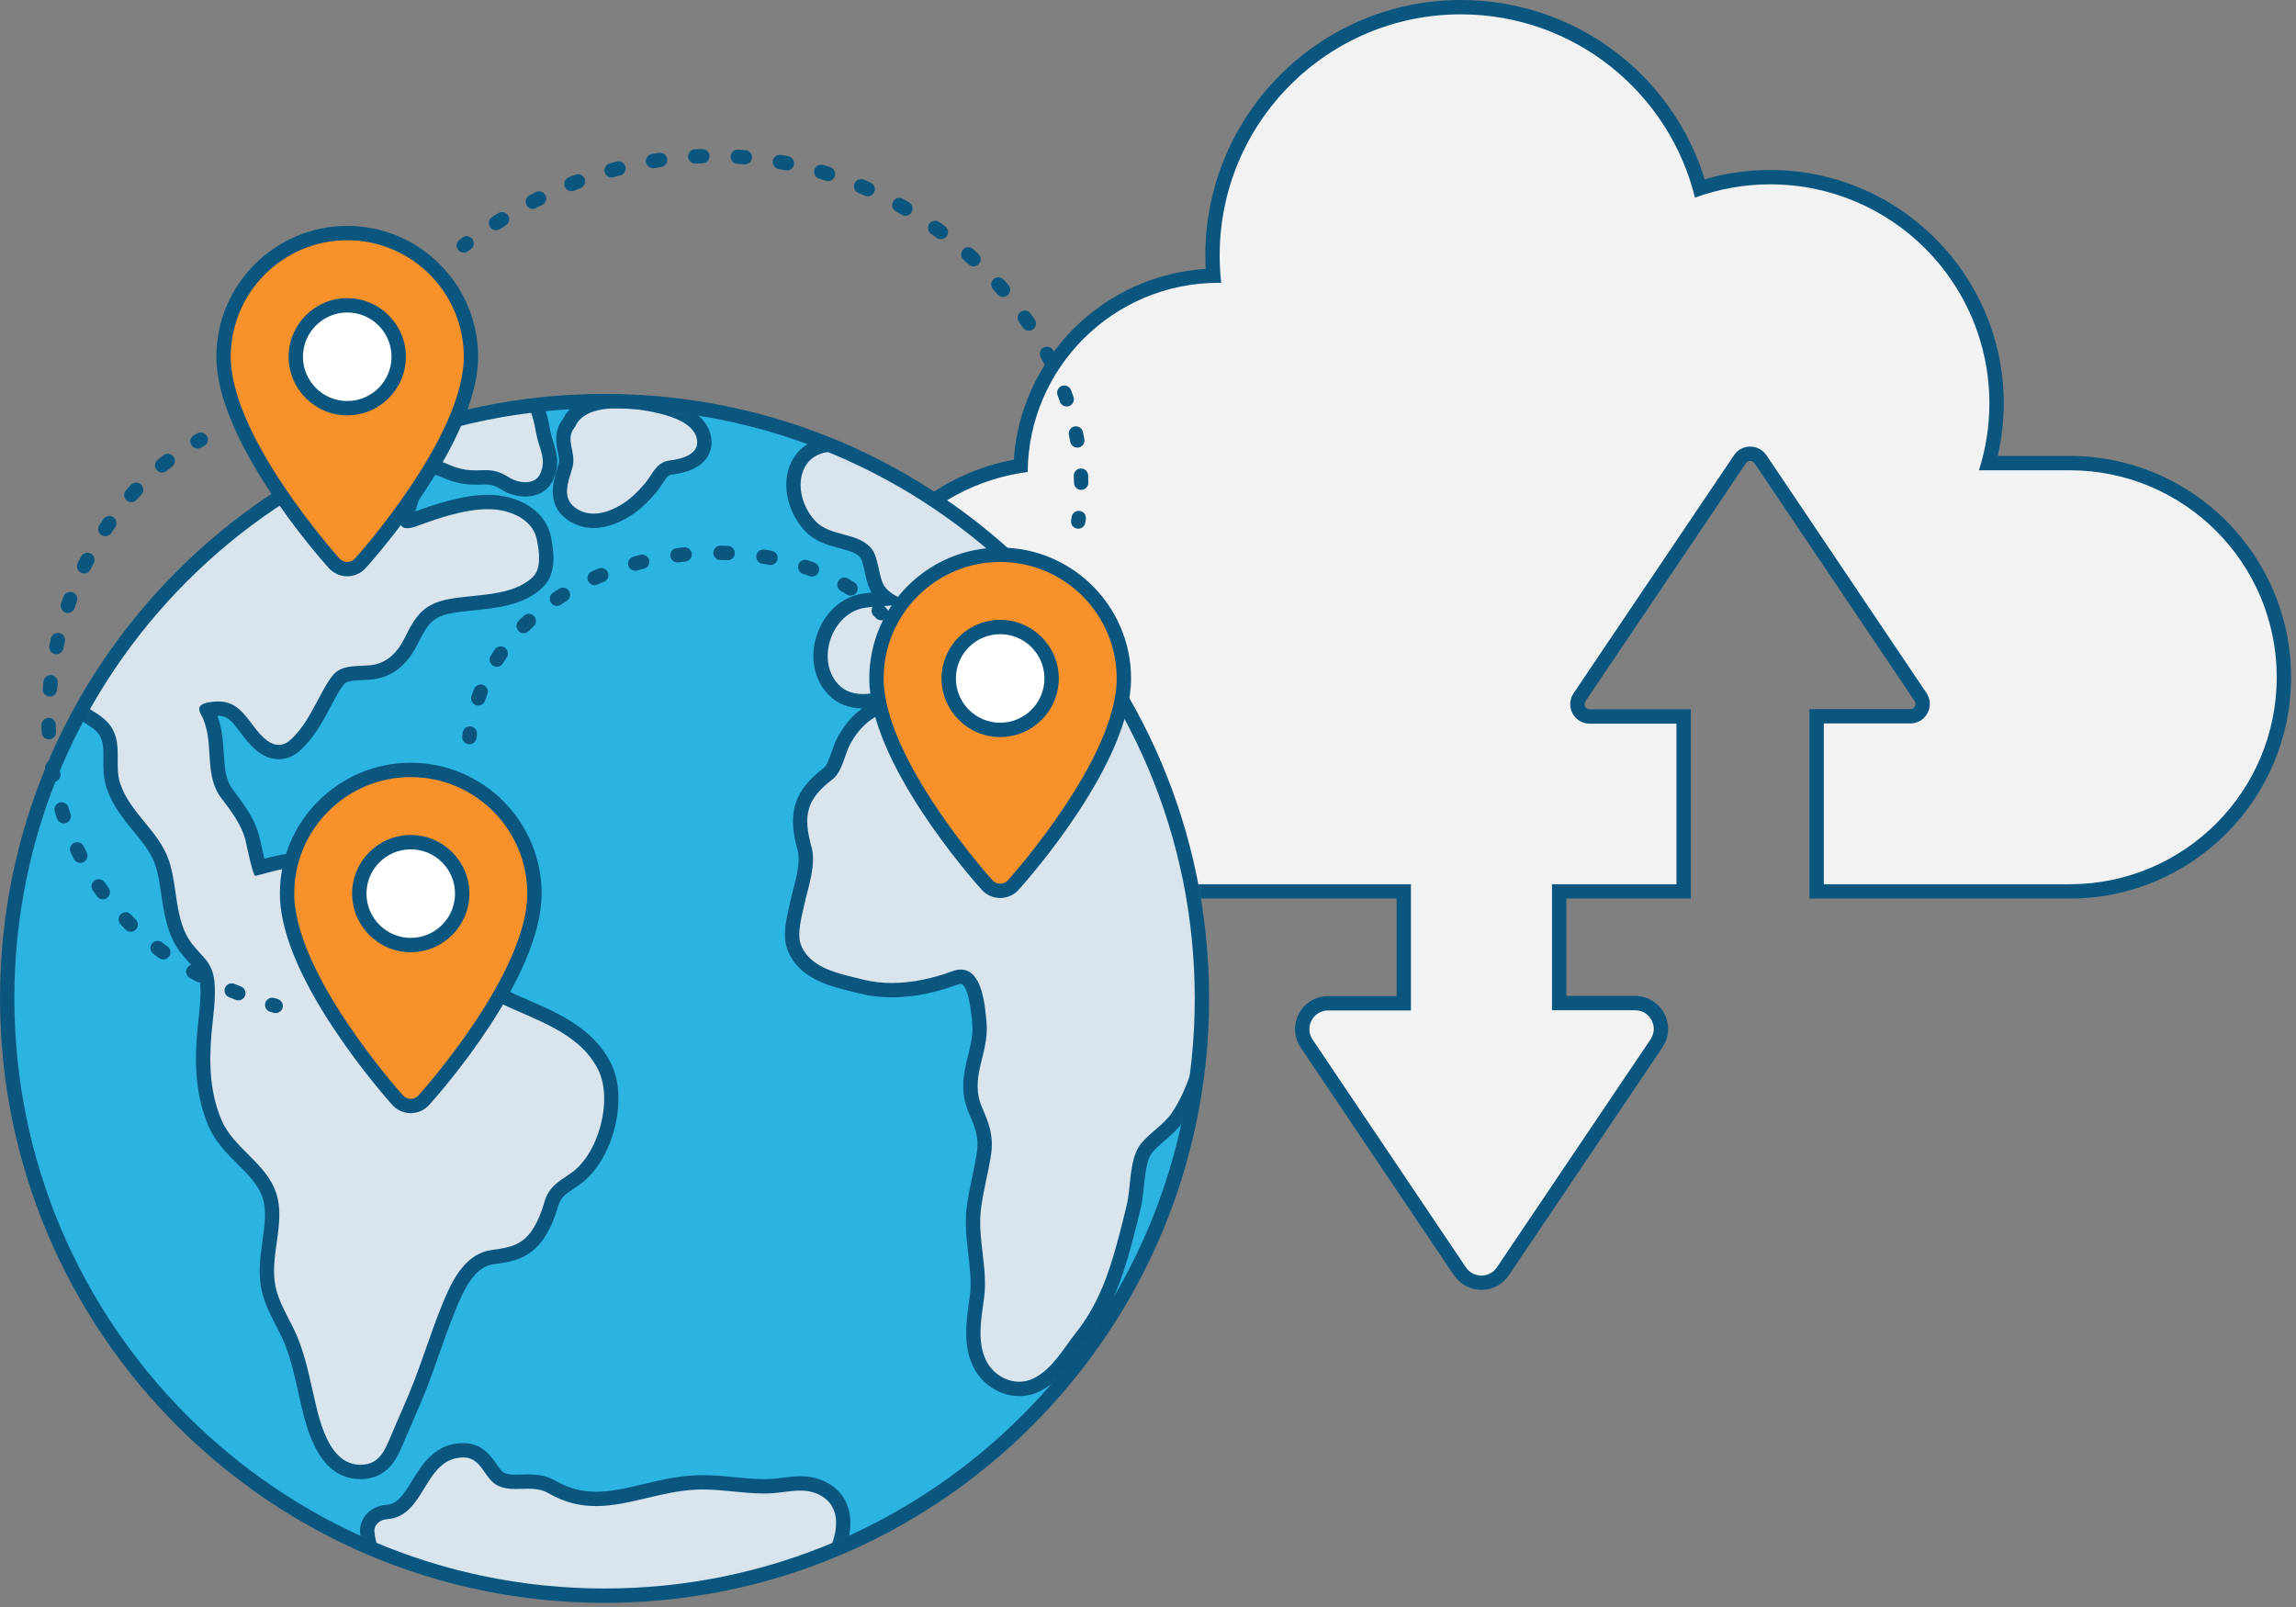 <?xml version="1.0" encoding="UTF-8" standalone="no"?>
<svg width="320px" height="224px" viewBox="0 0 320 224" version="1.1" xmlns="http://www.w3.org/2000/svg" xmlns:xlink="http://www.w3.org/1999/xlink">
    <rect x="0" y="0" width="320" height="224" fill="#808080" stroke="none"/>
    <!-- Generator: Sketch 50.2 (55047) - http://www.bohemiancoding.com/sketch -->
    <title>Group</title>
    <desc>Created with Sketch.</desc>
    <defs>
        <path d="M0,83.744 C0,129.725 37.276,167.002 83.258,167.002 C129.239,167.002 166.516,129.725 166.516,83.744 C166.516,37.762 129.239,0.486 83.258,0.486 C37.276,0.486 0,37.762 0,83.744" id="path-1"></path>
        <path d="M0,83.744 C0,129.725 37.276,167.002 83.258,167.002 C129.239,167.002 166.516,129.725 166.516,83.744 C166.516,37.762 129.239,0.486 83.258,0.486 C37.276,0.486 0,37.762 0,83.744" id="path-3"></path>
        <path d="M0,83.744 C0,129.725 37.276,167.002 83.258,167.002 C129.239,167.002 166.516,129.725 166.516,83.744 C166.516,37.762 129.239,0.486 83.258,0.486 C37.276,0.486 0,37.762 0,83.744" id="path-5"></path>
        <path d="M0,83.744 C0,129.725 37.276,167.002 83.258,167.002 C129.239,167.002 166.516,129.725 166.516,83.744 C166.516,37.762 129.239,0.486 83.258,0.486 C37.276,0.486 0,37.762 0,83.744" id="path-7"></path>
        <path d="M0,83.744 C0,129.725 37.276,167.002 83.258,167.002 C129.239,167.002 166.516,129.725 166.516,83.744 C166.516,37.762 129.239,0.486 83.258,0.486 C37.276,0.486 0,37.762 0,83.744" id="path-9"></path>
        <path d="M0,83.744 C0,129.725 37.276,167.002 83.258,167.002 C129.239,167.002 166.516,129.725 166.516,83.744 C166.516,37.762 129.239,0.486 83.258,0.486 C37.276,0.486 0,37.762 0,83.744" id="path-11"></path>
        <path d="M0,83.744 C0,129.725 37.276,167.002 83.258,167.002 C129.239,167.002 166.516,129.725 166.516,83.744 C166.516,37.762 129.239,0.486 83.258,0.486 C37.276,0.486 0,37.762 0,83.744" id="path-13"></path>
        <path d="M0,83.744 C0,129.725 37.276,167.002 83.258,167.002 C129.239,167.002 166.516,129.725 166.516,83.744 C166.516,37.762 129.239,0.486 83.258,0.486 C37.276,0.486 0,37.762 0,83.744" id="path-15"></path>
        <path d="M0,83.744 C0,129.725 37.276,167.002 83.258,167.002 C129.239,167.002 166.516,129.725 166.516,83.744 C166.516,37.762 129.239,0.486 83.258,0.486 C37.276,0.486 0,37.762 0,83.744 Z" id="path-17"></path>
        <path d="M0,83.744 C0,129.725 37.276,167.002 83.258,167.002 C129.239,167.002 166.516,129.725 166.516,83.744 C166.516,37.762 129.239,0.486 83.258,0.486 C37.276,0.486 0,37.762 0,83.744" id="path-19"></path>
    </defs>
    <g id="Page-1" stroke="none" stroke-width="1" fill="none" fill-rule="evenodd">
        <g id="storage-backup" transform="translate(-285, -1446)">
            <g id="Group" transform="translate(286, 1445)">
                <g id="Group-5" transform="translate(115, 0.422)">
                    <path d="M90.475,179.379 C89.278,179.379 88.158,178.788 87.48,177.799 L66.109,146.041 C65.365,144.934 65.292,143.514 65.92,142.336 C66.548,141.157 67.765,140.425 69.095,140.425 L79.644,140.425 L79.644,124.831 L30.962,124.831 C14.503,124.831 1.113,111.44 1.113,94.98 C1.113,80.308 11.859,67.784 26.249,65.5 C26.824,51.052 38.632,39.39 53.104,39.009 C53.027,38.062 52.989,37.117 52.989,36.189 C52.989,17.105 68.515,1.578 87.599,1.578 C103.204,1.578 116.754,11.906 120.926,26.828 C124.08,25.797 127.374,25.275 130.734,25.275 C148.12,25.275 162.264,39.418 162.264,56.803 C162.264,59.629 161.89,62.424 161.151,65.131 L172.466,65.131 C188.924,65.131 202.314,78.521 202.314,94.98 C202.314,111.44 188.924,124.831 172.466,124.831 L137.191,124.831 L137.191,100.418 L150.25,100.418 C150.892,100.418 151.457,100.077 151.761,99.506 C152.066,98.936 152.033,98.275 151.672,97.739 L129.36,64.582 C129.034,64.106 128.508,63.827 127.924,63.827 C127.336,63.827 126.815,64.109 126.494,64.602 L104.143,97.77 C103.78,98.31 103.745,98.974 104.048,99.545 C104.35,100.11 104.917,100.448 105.566,100.448 L118.656,100.448 L118.656,124.831 L101.307,124.831 L101.307,140.397 L111.884,140.397 C113.241,140.397 114.43,141.108 115.065,142.299 C115.692,143.478 115.618,144.9 114.871,146.012 L93.475,177.764 C92.816,178.772 91.692,179.379 90.475,179.379" id="Fill-1" fill="#F2F2F2"></path>
                    <path d="M87.599,0.578 C67.963,0.578 51.989,16.553 51.989,36.188 C51.989,36.805 52.005,37.429 52.038,38.056 C37.787,38.948 26.265,50.399 25.294,64.65 C10.824,67.339 0.113,80.089 0.113,94.979 C0.113,111.991 13.953,125.831 30.962,125.831 C31.179,125.831 31.394,125.828 31.605,125.823 L32.14,125.831 L78.644,125.831 L78.644,139.425 L69.095,139.425 C67.395,139.425 65.84,140.36 65.038,141.865 C64.236,143.37 64.328,145.183 65.279,146.598 L86.646,178.349 C87.519,179.626 88.947,180.379 90.474,180.379 C92.03,180.379 93.467,179.601 94.32,178.3 L115.699,146.571 C116.654,145.15 116.748,143.334 115.947,141.829 C115.148,140.329 113.591,139.396 111.884,139.396 L102.307,139.396 L102.307,125.831 L117.656,125.831 L119.656,125.831 L119.656,123.831 L119.656,101.448 L119.656,99.448 L117.656,99.448 L105.566,99.448 C105.187,99.448 105.005,99.214 104.931,99.074 C104.855,98.932 104.76,98.645 104.974,98.327 L127.315,65.171 C127.513,64.869 127.781,64.827 127.924,64.827 C128.071,64.827 128.345,64.869 128.54,65.153 L150.843,98.298 C151.051,98.607 150.954,98.893 150.878,99.036 C150.802,99.179 150.62,99.418 150.25,99.418 L138.191,99.418 L136.191,99.418 L136.191,101.418 L136.191,123.831 L136.191,125.831 L138.191,125.831 L172.466,125.831 C189.476,125.831 203.314,111.991 203.314,94.979 C203.314,77.97 189.476,64.131 172.466,64.131 L162.433,64.131 C162.985,61.735 163.264,59.281 163.264,56.803 C163.264,38.866 148.671,24.274 130.734,24.274 C127.617,24.274 124.553,24.71 121.599,25.573 C116.995,10.753 103.309,0.578 87.599,0.578 M87.599,2.578 C103.382,2.578 116.621,13.458 120.234,28.126 C123.506,26.928 127.044,26.274 130.734,26.274 C147.595,26.274 161.264,39.942 161.264,56.803 C161.264,60.057 160.752,63.191 159.811,66.131 L172.466,66.131 C188.399,66.131 201.314,79.048 201.314,94.979 C201.314,110.915 188.399,123.831 172.466,123.831 L138.191,123.831 L138.191,101.418 L150.25,101.418 C152.413,101.418 153.717,98.989 152.502,97.182 L130.19,64.023 C129.644,63.227 128.783,62.827 127.924,62.827 C127.057,62.827 126.192,63.234 125.657,64.054 L103.314,97.211 C102.099,99.018 103.373,101.448 105.566,101.448 L117.656,101.448 L117.656,123.831 L100.307,123.831 L100.307,141.396 L111.884,141.396 C113.984,141.396 115.203,143.724 114.04,145.454 L92.646,177.205 C92.132,177.989 91.304,178.379 90.474,178.379 C89.652,178.379 88.828,177.996 88.304,177.233 L66.939,145.482 C65.775,143.751 67.024,141.425 69.095,141.425 L80.644,141.425 L80.644,123.831 L32.14,123.831 L32.14,123.801 C31.749,123.821 31.357,123.831 30.962,123.831 C15.029,123.831 2.113,110.915 2.113,94.979 C2.113,80.312 13.06,68.202 27.229,66.369 C27.355,51.786 39.217,39.999 53.832,39.999 C53.957,39.999 54.081,40.001 54.203,40.003 C54.064,38.751 53.989,37.478 53.989,36.188 C53.989,17.627 69.037,2.578 87.599,2.578" id="Fill-3" fill="#0B567F"></path>
                </g>
                <g id="Group-36" transform="translate(0, 56.422)">
                    <g id="Group-8">
                        <mask id="mask-2" fill="white">
                            <use xlink:href="#path-1"></use>
                        </mask>
                        <g id="Clip-7"></g>
                        <path d="M83.258,168.002 C36.798,168.002 -1,130.204 -1,83.744 C-1,37.284 36.798,-0.514 83.258,-0.514 C129.718,-0.514 167.516,37.284 167.516,83.744 C167.516,130.204 129.718,168.002 83.258,168.002" id="Fill-6" fill="#2BB3E2" mask="url(#mask-2)"></path>
                    </g>
                    <g id="Group-11">
                        <mask id="mask-4" fill="white">
                            <use xlink:href="#path-3"></use>
                        </mask>
                        <g id="Clip-10"></g>
                        <path d="M83.258,-1.515 C36.246,-1.515 -2,36.732 -2,83.744 C-2,130.755 36.246,169.002 83.258,169.002 C130.269,169.002 168.516,130.755 168.516,83.744 C168.516,36.732 130.269,-1.515 83.258,-1.515 M83.258,0.485 C129.239,0.485 166.516,37.761 166.516,83.744 C166.516,129.725 129.239,167.002 83.258,167.002 C37.277,167.002 -0,129.725 -0,83.744 C-0,37.761 37.277,0.485 83.258,0.485" id="Fill-9" fill="#0B567F" mask="url(#mask-4)"></path>
                    </g>
                    <g id="Group-14">
                        <mask id="mask-6" fill="white">
                            <use xlink:href="#path-5"></use>
                        </mask>
                        <g id="Clip-13"></g>
                        <path d="M49.234,149.751 C44.083,149.751 42.588,143.063 41.784,139.469 L41.526,138.328 C40.893,135.531 40.239,132.64 38.962,130.083 C38.792,129.743 38.614,129.399 38.434,129.052 C37.656,127.549 36.85,125.994 36.468,124.327 C35.952,122.073 36.269,119.816 36.576,117.633 C36.889,115.397 37.186,113.285 36.587,111.342 C35.946,109.261 34.442,107.759 32.85,106.169 C31.365,104.686 29.829,103.152 28.943,101.066 C27.053,96.609 27.176,91.961 27.495,88.409 C27.544,87.867 27.603,87.319 27.663,86.768 C27.855,84.987 28.054,83.146 27.88,81.438 C27.715,79.822 27.078,79.127 26.113,78.075 C25.747,77.677 25.332,77.225 24.918,76.684 C23.261,74.521 22.858,71.772 22.467,69.114 C22.241,67.57 22.027,66.112 21.584,64.815 C20.937,62.925 19.69,61.404 18.369,59.794 C16.981,58.103 15.546,56.354 14.804,54.104 C14.385,52.83 14.395,51.582 14.405,50.376 C14.413,49.394 14.421,48.465 14.185,47.63 C13.784,46.204 12.952,45.48 11.458,44.568 C8.392,42.698 4.193,40.137 3.219,35.712 C2.463,32.27 3.265,29.307 4.117,26.169 L4.407,25.089 C6.685,16.461 11.293,10.941 18.907,7.716 C21.782,6.497 24.756,5.533 27.633,4.602 C29.598,3.965 31.63,3.307 33.598,2.576 C36.467,1.512 39.343,0.304 42.125,-0.865 C44.086,-1.688 46.112,-2.54 48.129,-3.338 C50.958,-4.458 53.62,-5.513 56.483,-5.513 C58.02,-5.513 59.487,-5.212 60.968,-4.595 C61.338,-4.44 61.713,-4.272 62.089,-4.103 C63.132,-3.633 64.21,-3.147 65.249,-2.97 C65.335,-2.955 65.419,-2.948 65.5,-2.948 C65.663,-2.948 65.832,-2.975 66.033,-3.03 C66.76,-3.6 67.671,-3.903 68.681,-3.911 L69.105,-3.915 C70.345,-3.915 71.385,-3.504 72.159,-2.726 C72.963,-1.915 73.421,-0.739 73.412,0.499 L73.412,0.554 C74.086,1.794 74.414,3.113 74.711,4.8 C74.815,5.389 74.986,5.934 75.152,6.46 C75.588,7.84 76.037,9.267 75.154,11.119 C74.647,12.184 73.576,12.794 72.216,12.794 C71.299,12.794 70.302,12.517 69.548,12.051 C68.311,11.287 67.756,11.111 66.577,11.111 C66.344,11.111 66.092,11.118 65.813,11.13 C65.62,11.138 65.431,11.142 65.247,11.142 C64.194,11.142 63.295,11.009 62.333,10.709 C61.916,10.578 61.515,10.411 61.127,10.246 C60.561,10.007 60.027,9.78 59.603,9.78 C59.35,9.78 58.996,9.853 58.501,10.414 C57.54,11.504 56.789,12.834 56.329,14.262 C56.111,14.936 55.548,16.682 55.703,17.206 C55.719,17.208 55.741,17.209 55.767,17.209 C55.927,17.209 56.227,17.169 56.745,16.979 C59.213,16.072 63.342,14.555 66.979,14.555 C68.023,14.555 68.99,14.679 69.853,14.923 C72.569,15.689 74.375,17.405 74.807,19.632 C75.087,21.062 75.668,24.04 73.977,25.702 C71.664,27.974 68.041,28.345 64.844,28.671 C63.682,28.79 62.585,28.902 61.627,29.095 C58.659,29.689 57.742,30.993 56.358,33.825 C55.017,36.57 53.173,38.034 50.723,38.298 C50.306,38.343 49.87,38.361 49.426,38.379 C48.037,38.434 46.837,38.48 46.131,39.374 C45.475,40.206 44.94,41.211 44.422,42.183 L44.154,42.688 C43.062,44.739 41.932,46.861 40.077,48.513 C39.419,49.098 38.649,49.407 37.85,49.407 C37.073,49.407 36.282,49.113 35.563,48.556 C34.613,47.818 33.945,46.932 33.299,46.074 C32.817,45.435 32.362,44.829 31.81,44.313 C31.091,43.641 30.372,43.354 29.404,43.354 C29.14,43.354 28.867,43.375 28.581,43.413 C28.19,43.466 27.963,43.522 27.833,43.565 C27.841,43.583 27.851,43.602 27.862,43.622 C28.939,45.595 29.067,47.653 29.191,49.646 C29.319,51.701 29.439,53.643 30.646,55.23 C32.045,57.068 33.586,59.093 34.181,61.443 C34.209,61.552 34.263,61.806 34.338,62.147 C34.681,63.736 34.948,64.856 35.136,65.495 C35.259,65.462 35.382,65.43 35.504,65.397 C37.203,64.941 38.671,64.549 40.142,64.549 C42.136,64.549 43.873,65.271 45.776,66.889 C46.867,67.815 47.328,69.083 47.069,70.37 C47.56,70.979 47.945,71.628 48.239,72.345 C48.351,72.617 48.462,72.936 48.577,73.272 C48.85,74.07 49.19,75.059 49.649,75.453 C49.652,75.452 49.711,75.452 49.743,75.452 C50.057,75.452 50.534,75.33 50.954,75.222 C51.422,75.102 51.864,74.987 52.26,74.982 L52.424,74.981 C55.254,74.981 57.943,75.801 60.647,77.485 C61.921,78.279 63.12,79.24 64.278,80.17 C65.832,81.417 67.299,82.594 68.924,83.397 C69.928,83.892 70.979,84.349 72.092,84.833 C76.273,86.651 81.012,88.712 83.273,93.264 C85.542,97.829 83.378,106.026 79.138,108.927 L78.597,109.292 C77.218,110.215 76.308,110.825 75.848,112.375 C75.447,113.728 74.947,115.172 74.012,116.578 C72.391,119.016 70.298,119.464 67.732,119.796 C64.159,120.26 62.566,124.264 61.286,127.481 C60.586,129.241 59.944,131.067 59.323,132.833 C58.801,134.316 58.28,135.8 57.717,137.27 C57.058,138.996 56.312,140.707 55.591,142.361 C55.172,143.324 54.753,144.287 54.348,145.257 C53.576,147.104 52.615,149.402 49.922,149.711 C49.686,149.738 49.457,149.751 49.234,149.751" id="Fill-12" fill="#D9E4ED" mask="url(#mask-6)"></path>
                    </g>
                    <g id="Group-17">
                        <mask id="mask-8" fill="white">
                            <use xlink:href="#path-7"></use>
                        </mask>
                        <g id="Clip-16"></g>
                        <path d="M56.483,-6.513 C53.43,-6.513 50.682,-5.425 47.773,-4.273 C45.736,-3.467 43.706,-2.615 41.743,-1.789 C38.969,-0.624 36.102,0.581 33.251,1.638 C31.302,2.361 29.281,3.016 27.326,3.649 C24.428,4.589 21.432,5.559 18.516,6.795 C10.594,10.151 5.803,15.883 3.44,24.834 C3.344,25.194 3.248,25.551 3.151,25.906 C2.306,29.021 1.432,32.244 2.243,35.926 C3.308,40.767 7.717,43.458 10.937,45.422 C12.424,46.33 12.937,46.885 13.223,47.901 C13.419,48.599 13.413,49.459 13.405,50.368 C13.395,51.595 13.384,52.987 13.855,54.416 C14.656,56.843 16.15,58.666 17.596,60.428 C18.857,61.966 20.049,63.42 20.637,65.138 C21.05,66.348 21.258,67.762 21.478,69.26 C21.868,71.915 22.309,74.923 24.124,77.291 C24.565,77.867 24.996,78.338 25.377,78.752 C26.294,79.752 26.754,80.255 26.885,81.538 C27.049,83.142 26.856,84.931 26.669,86.661 C26.608,87.218 26.548,87.772 26.499,88.319 C26.171,91.987 26.046,96.797 28.023,101.456 C28.985,103.722 30.59,105.326 32.143,106.877 C33.645,108.377 35.064,109.793 35.631,111.635 C36.165,113.366 35.883,115.371 35.586,117.493 C35.266,119.766 34.936,122.117 35.494,124.55 C35.904,126.342 36.778,128.029 37.548,129.516 C37.725,129.858 37.901,130.196 38.067,130.529 C39.291,132.98 39.903,135.689 40.552,138.557 L40.69,139.167 L40.808,139.69 C41.673,143.555 43.283,150.751 49.234,150.751 C49.497,150.751 49.767,150.735 50.037,150.705 C53.312,150.329 54.491,147.508 55.27,145.641 C55.673,144.675 56.091,143.717 56.509,142.758 C57.234,141.094 57.984,139.374 58.653,137.626 C59.221,136.138 59.754,134.625 60.268,133.161 C60.885,131.406 61.523,129.591 62.215,127.85 C63.669,124.198 65.096,121.146 67.861,120.788 C70.081,120.5 72.843,120.141 74.844,117.132 C75.853,115.614 76.383,114.085 76.807,112.659 C77.15,111.501 77.739,111.07 79.155,110.122 C79.333,110.003 79.515,109.88 79.703,109.752 C84.374,106.556 86.67,97.852 84.169,92.819 C81.746,87.941 76.83,85.803 72.493,83.917 C71.391,83.437 70.35,82.984 69.368,82.5 C67.839,81.745 66.413,80.6 64.902,79.388 C63.721,78.441 62.499,77.462 61.175,76.636 C58.309,74.85 55.448,73.981 52.427,73.981 L52.25,73.982 C51.731,73.988 51.209,74.123 50.704,74.254 C50.526,74.3 50.296,74.358 50.096,74.4 C49.881,73.995 49.651,73.32 49.523,72.948 C49.401,72.591 49.284,72.254 49.165,71.964 C48.888,71.293 48.543,70.675 48.118,70.092 C48.253,68.618 47.653,67.172 46.422,66.126 C44.355,64.368 42.36,63.549 40.143,63.549 C38.723,63.549 37.364,63.869 35.845,64.27 C35.7,63.675 35.522,62.897 35.316,61.941 C35.238,61.58 35.178,61.31 35.15,61.197 C34.505,58.652 32.901,56.543 31.485,54.68 L31.442,54.624 C30.419,53.278 30.312,51.566 30.189,49.584 C30.087,47.952 29.975,46.142 29.296,44.355 C29.333,44.354 29.369,44.354 29.404,44.354 C30.114,44.354 30.597,44.548 31.128,45.043 C31.615,45.5 32.046,46.071 32.501,46.675 C33.154,47.544 33.894,48.527 34.951,49.346 C35.845,50.04 36.848,50.407 37.85,50.407 C38.898,50.407 39.898,50.01 40.742,49.259 C42.733,47.487 43.905,45.283 45.04,43.151 L45.211,42.829 L45.312,42.638 C45.83,41.668 46.318,40.751 46.916,39.994 C47.307,39.497 48.141,39.429 49.466,39.378 C49.91,39.36 50.368,39.342 50.831,39.293 C53.612,38.992 55.773,37.3 57.256,34.263 C58.629,31.453 59.396,30.562 61.823,30.075 C62.733,29.891 63.807,29.782 64.944,29.666 C68.304,29.323 72.114,28.933 74.677,26.415 C76.751,24.378 76.101,21.043 75.79,19.44 C75.282,16.83 73.217,14.832 70.126,13.96 C69.173,13.69 68.116,13.554 66.98,13.554 C63.631,13.554 60.046,14.714 56.888,15.861 C57.02,15.377 57.182,14.871 57.28,14.569 C57.7,13.27 58.38,12.062 59.251,11.076 C59.474,10.821 59.59,10.781 59.591,10.78 C59.824,10.78 60.33,10.995 60.737,11.167 C61.121,11.329 61.556,11.513 62.035,11.663 C63.082,11.989 64.102,12.141 65.245,12.141 C65.444,12.141 65.646,12.137 65.854,12.129 C66.119,12.118 66.357,12.111 66.577,12.111 C67.509,12.111 67.894,12.204 69.023,12.901 C69.927,13.46 71.122,13.794 72.215,13.794 C73.977,13.794 75.377,12.976 76.056,11.549 C77.11,9.341 76.553,7.577 76.106,6.159 C75.943,5.64 75.789,5.15 75.696,4.627 C75.398,2.939 75.067,1.591 74.411,0.303 C74.378,-1.11 73.821,-2.471 72.868,-3.43 C71.903,-4.402 70.617,-4.915 69.15,-4.915 L69.098,-4.915 L68.889,-4.913 L68.669,-4.911 C67.522,-4.903 66.471,-4.575 65.603,-3.957 C65.565,-3.951 65.53,-3.949 65.499,-3.949 C65.472,-3.949 65.446,-3.95 65.419,-3.955 C64.505,-4.113 63.532,-4.55 62.502,-5.015 C62.115,-5.189 61.731,-5.361 61.352,-5.519 C59.748,-6.188 58.155,-6.513 56.483,-6.513 M56.483,-4.513 C57.801,-4.513 59.153,-4.269 60.584,-3.673 C62.025,-3.072 63.526,-2.25 65.08,-1.985 C65.223,-1.96 65.363,-1.949 65.499,-1.949 C65.858,-1.949 66.193,-2.026 66.518,-2.134 C67.051,-2.603 67.773,-2.905 68.689,-2.911 C68.832,-2.913 68.975,-2.913 69.118,-2.915 L69.149,-2.915 C71.337,-2.915 72.423,-1.212 72.412,0.492 C72.413,0.594 72.409,0.697 72.402,0.799 C73.114,2.008 73.428,3.284 73.726,4.973 C74.112,7.164 75.268,8.555 74.251,10.689 C73.867,11.495 73.062,11.794 72.215,11.794 C71.44,11.794 70.629,11.543 70.074,11.2 C68.677,10.337 67.944,10.111 66.577,10.111 C66.332,10.111 66.066,10.118 65.772,10.131 C65.592,10.137 65.417,10.141 65.245,10.141 C64.34,10.141 63.528,10.034 62.629,9.754 C61.539,9.413 60.571,8.78 59.602,8.78 C58.996,8.78 58.388,9.028 57.751,9.753 C56.678,10.968 55.876,12.41 55.377,13.955 C54.768,15.841 54.027,18.209 55.768,18.209 C56.108,18.209 56.543,18.119 57.09,17.917 C59.894,16.886 63.648,15.554 66.98,15.554 C67.887,15.554 68.764,15.653 69.582,15.884 C71.554,16.441 73.408,17.673 73.826,19.822 C74.121,21.334 74.535,23.751 73.276,24.989 C70.43,27.784 65.082,27.38 61.429,28.114 C58.075,28.787 56.93,30.375 55.46,33.385 C54.454,35.445 53.016,37.044 50.616,37.303 C48.819,37.498 46.616,37.146 45.346,38.755 C44.592,39.709 44.016,40.819 43.446,41.888 C42.317,44.005 41.228,46.149 39.412,47.765 C38.917,48.206 38.385,48.407 37.85,48.407 C37.281,48.407 36.708,48.178 36.176,47.765 C34.653,46.585 33.875,44.876 32.494,43.583 C31.546,42.696 30.56,42.354 29.404,42.354 C29.098,42.354 28.78,42.378 28.449,42.422 C27.347,42.569 26.311,42.869 26.985,44.101 C29.062,47.905 27.241,52.404 29.85,55.835 C31.178,57.582 32.661,59.514 33.212,61.688 C33.348,62.231 34.222,66.672 34.589,66.672 C34.592,66.672 34.596,66.671 34.6,66.67 C36.788,66.106 38.5,65.549 40.143,65.549 C41.745,65.549 43.28,66.079 45.128,67.65 C46.17,68.535 46.325,69.648 45.962,70.616 C46.506,71.208 46.972,71.892 47.315,72.724 C47.747,73.773 48.126,75.524 49.06,76.263 C49.235,76.401 49.472,76.452 49.743,76.452 C50.555,76.452 51.669,75.989 52.272,75.982 C52.324,75.982 52.376,75.981 52.427,75.981 C55.225,75.981 57.742,76.853 60.118,78.334 C62.985,80.12 65.476,82.808 68.482,84.293 C73.405,86.723 79.727,88.373 82.378,93.709 C84.466,97.913 82.403,105.481 78.574,108.101 C76.866,109.269 75.519,109.968 74.889,112.091 C74.47,113.503 73.999,114.792 73.179,116.024 C71.77,118.144 69.975,118.497 67.603,118.804 C63.5,119.337 61.722,123.679 60.357,127.111 C59.071,130.343 58.026,133.663 56.784,136.912 C55.754,139.605 54.535,142.214 53.424,144.871 C52.696,146.616 51.917,148.475 49.808,148.717 C49.611,148.74 49.42,148.751 49.234,148.751 C44.656,148.751 43.409,142.1 42.641,138.723 C41.938,135.634 41.282,132.49 39.856,129.635 C38.985,127.889 37.883,126.025 37.443,124.104 C36.455,119.789 38.822,115.199 37.543,111.047 C36.2,106.686 31.592,104.746 29.864,100.675 C28.218,96.796 28.119,92.646 28.491,88.498 C28.701,86.158 29.116,83.686 28.876,81.336 C28.604,78.682 27.163,77.969 25.712,76.075 C23.304,72.932 23.783,68.158 22.53,64.492 C21.112,60.348 17.115,57.916 15.754,53.79 C15.053,51.661 15.722,49.403 15.148,47.359 C14.642,45.561 13.531,44.662 11.979,43.715 C8.804,41.778 5.064,39.441 4.196,35.497 C3.408,31.914 4.463,28.788 5.374,25.344 C7.472,17.397 11.672,11.866 19.296,8.636 C24.091,6.604 29.082,5.318 33.946,3.513 C38.859,1.691 43.626,-0.481 48.497,-2.409 C51.273,-3.508 53.808,-4.513 56.483,-4.513" id="Fill-15" fill="#0B567F" mask="url(#mask-8)"></path>
                    </g>
                    <g id="Group-20">
                        <mask id="mask-10" fill="white">
                            <use xlink:href="#path-9"></use>
                        </mask>
                        <g id="Clip-19"></g>
                        <path d="M133.189,41.733 C134.458,42.126 135.601,42.727 136.719,43.316 C137.835,43.904 138.889,44.459 140.049,44.813 L140.352,44.908 C141.102,45.147 142.858,45.706 144,45.706 C144.3,45.706 144.456,45.666 144.519,45.642 C144.662,45.158 144.215,44.116 142.538,42.558 L142.357,42.389 C141.606,41.685 140.347,40.507 139.417,40.507 C139.311,40.507 139.216,40.524 139.126,40.556 C137.534,41.125 135.946,41.644 134.052,41.761 C133.958,41.767 133.864,41.77 133.772,41.77 C133.572,41.77 133.377,41.756 133.189,41.733 M141.044,138.174 C138.797,138.174 136.655,136.829 135.589,134.748 C134.214,132.064 134.655,128.952 135.044,126.205 L135.165,125.351 C135.427,123.4 135.196,121.434 134.953,119.353 C134.709,117.278 134.459,115.132 134.727,112.964 C134.903,111.554 135.196,110.169 135.48,108.828 C135.726,107.664 135.982,106.459 136.149,105.274 C136.466,103.008 135.891,101.473 134.976,99.389 C133.744,96.582 134.338,94.171 134.913,91.841 C135.286,90.331 135.637,88.904 135.51,87.367 L135.495,87.198 C135.334,85.26 134.958,80.724 132.911,80.724 C132.645,80.724 132.34,80.788 132.006,80.914 C129.959,81.681 126.782,82.596 123.276,82.596 C121.805,82.596 120.406,82.431 119.118,82.106 C118.805,82.027 118.483,81.95 118.153,81.87 C114.978,81.106 111.025,80.155 109.674,76.587 C109.079,75.007 109.585,72.808 109.954,71.203 C110.007,70.971 110.056,70.754 110.1,70.556 C110.219,69.999 110.37,69.41 110.525,68.802 C111.032,66.828 111.608,64.589 111.127,62.856 C109.76,57.907 110.564,55.365 114.439,52.395 C115.078,51.906 115.469,50.792 115.847,49.714 C116.096,49.004 116.353,48.27 116.704,47.658 C117.495,46.281 118.341,45.253 119.371,44.421 C121.93,42.356 126.63,41.275 129.953,41.275 C130.416,41.275 130.856,41.296 131.266,41.337 C131.52,41.362 131.77,41.398 132.014,41.443 C131.438,41.235 130.907,40.959 130.411,40.7 C129.727,40.343 129.083,40.006 128.43,39.897 C128.227,39.863 128.03,39.847 127.835,39.847 C126.751,39.847 125.71,40.346 124.608,40.875 C124.293,41.025 123.978,41.176 123.659,41.318 C122.809,41.694 121.117,42.325 119.296,42.325 C117.663,42.325 116.272,41.804 115.272,40.82 C113.451,39.028 112.879,36.205 113.775,33.452 C114.686,30.658 116.847,28.685 119.418,28.303 C120.144,28.195 120.874,28.148 121.581,28.102 C121.931,28.08 122.275,28.057 122.612,28.029 C122.019,27.598 121.496,27.06 121.177,26.391 C120.846,25.689 120.666,24.857 120.492,24.051 C120.293,23.146 120.091,22.21 119.719,21.72 C118.99,20.764 117.678,20.412 116.29,20.039 C114.847,19.651 113.212,19.212 112.013,17.993 C110.031,15.978 108.764,12.394 110.18,9.441 C111.07,7.587 112.919,6.522 115.257,6.522 C116.162,6.522 117.112,6.685 118.007,6.993 C118.328,7.103 118.683,7.249 119.058,7.403 C119.918,7.756 120.891,8.158 121.6,8.158 C121.66,8.158 121.719,8.155 121.778,8.147 C122.511,8.059 123.206,7.898 123.939,7.728 C125.01,7.48 126.118,7.224 127.335,7.218 C127.626,7.035 127.945,6.884 128.285,6.771 C128.868,6.573 129.524,6.472 130.236,6.472 C132.917,6.472 136.069,7.909 138.37,8.958 C138.798,9.153 139.202,9.337 139.571,9.498 C144.025,11.433 147.999,14.37 152.452,19.019 C155.951,22.671 159.756,27.264 161.458,33.628 C161.875,35.186 162.31,36.737 162.744,38.288 C163.935,42.54 165.167,46.936 166,51.393 C166.376,53.425 166.95,55.453 167.502,57.414 C168.321,60.312 169.167,63.309 169.44,66.46 C169.922,72.012 169.851,76.795 169.225,81.078 C168.542,85.735 167.298,90.681 165.72,95.007 C165.179,96.491 164.399,98.426 163.156,100.247 C162.435,101.303 161.524,102.087 160.641,102.845 C159.965,103.425 159.328,103.973 158.804,104.615 C157.867,105.761 157.65,107.822 157.442,109.814 C157.332,110.873 157.226,111.873 157.013,112.762 C156.314,115.689 155.727,117.921 155.113,119.996 C153.736,124.637 152.073,128.027 149.725,130.987 C149.316,131.501 148.923,132.05 148.524,132.605 C147.159,134.504 145.748,136.469 143.554,137.575 C142.766,137.972 141.921,138.174 141.044,138.174" id="Fill-18" fill="#D9E4ED" mask="url(#mask-10)"></path>
                    </g>
                    <g id="Group-23">
                        <mask id="mask-12" fill="white">
                            <use xlink:href="#path-11"></use>
                        </mask>
                        <g id="Clip-22"></g>
                        <path d="M136.936,42.301 C137.809,42.076 138.636,41.793 139.463,41.498 C139.952,41.509 141.249,42.722 141.673,43.12 L141.857,43.291 C142.445,43.836 142.827,44.272 143.077,44.606 C142.183,44.442 141.167,44.118 140.654,43.954 L140.341,43.857 C139.273,43.53 138.258,42.996 137.185,42.432 C137.102,42.388 137.02,42.345 136.936,42.301 M130.236,5.473 C129.416,5.473 128.649,5.591 127.96,5.824 C127.644,5.932 127.34,6.066 127.053,6.224 C125.841,6.263 124.761,6.513 123.716,6.755 C123.007,6.918 122.338,7.073 121.659,7.155 C121.639,7.157 121.621,7.158 121.602,7.158 C121.091,7.158 120.138,6.766 119.442,6.48 C119.055,6.322 118.692,6.171 118.332,6.048 C117.334,5.704 116.27,5.523 115.255,5.523 C112.519,5.523 110.34,6.794 109.278,9.01 C107.665,12.378 109.073,16.432 111.299,18.696 C112.689,20.108 114.463,20.584 116.029,21.005 C117.302,21.347 118.401,21.642 118.922,22.327 C119.162,22.639 119.365,23.577 119.513,24.263 C119.701,25.124 119.894,26.014 120.272,26.816 C120.332,26.941 120.395,27.062 120.466,27.179 C120.073,27.212 119.672,27.254 119.269,27.315 C116.323,27.753 113.853,29.986 112.826,33.142 C111.809,36.258 112.478,39.473 114.57,41.532 C115.733,42.678 117.317,43.296 119.162,43.324 C119.017,43.428 118.876,43.534 118.743,43.644 C117.615,44.555 116.691,45.672 115.837,47.16 C115.441,47.854 115.166,48.632 114.903,49.384 C114.605,50.236 114.233,51.294 113.831,51.602 C109.657,54.802 108.698,57.817 110.165,63.123 C110.573,64.6 110.032,66.701 109.556,68.556 C109.397,69.176 109.246,69.763 109.121,70.347 C109.081,70.54 109.031,70.753 108.98,70.979 C108.582,72.709 108.037,75.079 108.74,76.942 C110.276,81.003 114.695,82.067 117.919,82.843 C118.246,82.922 118.564,82.998 118.874,83.076 C120.242,83.422 121.722,83.597 123.276,83.597 C126.933,83.597 130.233,82.647 132.358,81.85 C132.633,81.746 132.811,81.725 132.911,81.725 C133.174,81.725 134.071,82.125 134.499,87.28 L134.512,87.451 C134.627,88.825 134.293,90.175 133.942,91.604 C133.356,93.98 132.691,96.673 134.06,99.791 C135.048,102.04 135.418,103.28 135.159,105.136 C134.996,106.285 134.756,107.419 134.5,108.62 C134.213,109.982 133.916,111.388 133.734,112.841 C133.452,115.13 133.709,117.337 133.959,119.471 C134.196,121.488 134.418,123.393 134.173,125.218 C134.136,125.495 134.096,125.777 134.055,126.062 C133.666,128.813 133.179,132.238 134.698,135.204 C135.935,137.616 138.424,139.175 141.044,139.175 C142.079,139.175 143.076,138.937 144.004,138.469 C146.416,137.253 147.966,135.095 149.334,133.191 C149.738,132.628 150.119,132.098 150.507,131.609 C152.941,128.542 154.657,125.049 156.071,120.28 C156.69,118.193 157.281,115.946 157.987,112.995 C158.214,112.042 158.327,110.963 158.436,109.918 C158.621,108.158 158.829,106.163 159.577,105.248 C160.046,104.675 160.651,104.155 161.292,103.606 C162.18,102.842 163.188,101.977 163.982,100.811 C165.287,98.898 166.099,96.888 166.66,95.351 C168.261,90.96 169.524,85.944 170.214,81.224 C170.852,76.862 170.924,72.004 170.435,66.373 C170.155,63.129 169.296,60.085 168.464,57.142 C167.893,55.113 167.351,53.197 166.982,51.21 C166.143,46.712 164.906,42.298 163.709,38.029 C163.276,36.479 162.841,34.928 162.424,33.37 C160.663,26.786 156.76,22.072 153.173,18.327 C148.625,13.579 144.554,10.572 139.97,8.58 C139.605,8.422 139.206,8.239 138.78,8.046 C136.397,6.96 133.131,5.473 130.236,5.473 M130.236,7.473 C133.168,7.473 136.839,9.401 139.173,10.415 C144.118,12.564 148.036,15.856 151.73,19.711 C155.713,23.87 158.983,28.246 160.494,33.887 C162.07,39.778 163.895,45.571 165.014,51.577 C165.959,56.648 167.995,61.371 168.444,66.546 C168.857,71.318 168.929,76.186 168.236,80.934 C167.571,85.475 166.359,90.338 164.781,94.665 C164.131,96.444 163.399,98.116 162.331,99.684 C161.16,101.403 159.323,102.4 158.03,103.983 C156.357,106.028 156.648,109.996 156.041,112.53 C155.465,114.937 154.857,117.338 154.155,119.712 C152.992,123.63 151.49,127.154 148.941,130.365 C147.2,132.561 145.702,135.373 143.105,136.683 C142.435,137.02 141.736,137.175 141.044,137.175 C139.169,137.175 137.37,136.031 136.478,134.292 C135.112,131.624 135.776,128.307 136.155,125.485 C136.708,121.373 135.208,117.224 135.72,113.088 C136.041,110.494 136.774,107.993 137.138,105.414 C137.488,102.928 136.861,101.192 135.892,98.988 C134.041,94.77 136.853,91.451 136.506,87.284 C136.305,84.899 135.947,79.725 132.911,79.725 C132.536,79.725 132.119,79.804 131.655,79.978 C129.083,80.942 126.145,81.597 123.276,81.597 C121.942,81.597 120.623,81.455 119.362,81.137 C116.178,80.333 111.901,79.645 110.611,76.234 C110.041,74.73 110.763,72.231 111.078,70.766 C111.611,68.275 112.796,65.137 112.091,62.59 C110.877,58.198 111.412,55.977 115.046,53.19 C116.421,52.137 116.731,49.624 117.572,48.155 C118.225,47.016 118.972,46.029 119.999,45.2 C122.299,43.342 126.716,42.276 129.953,42.276 C130.38,42.276 130.787,42.294 131.166,42.332 C134.382,42.653 136.72,44.842 139.757,45.77 C140.404,45.966 142.526,46.706 143.999,46.706 C144.674,46.706 145.214,46.55 145.41,46.114 C146.071,44.639 144.171,42.711 143.219,41.826 C142.332,41.001 140.833,39.509 139.416,39.509 C139.206,39.509 138.996,39.541 138.791,39.614 C137.175,40.191 135.712,40.657 133.99,40.764 C133.916,40.769 133.843,40.771 133.77,40.771 C131.856,40.771 130.413,39.217 128.596,38.911 C128.337,38.867 128.083,38.848 127.835,38.848 C126.186,38.848 124.764,39.734 123.251,40.405 C122.109,40.911 120.674,41.325 119.296,41.325 C118.064,41.325 116.874,40.995 115.972,40.108 C112.597,36.784 114.868,29.991 119.564,29.292 C121.076,29.068 122.642,29.12 124.139,28.838 C124.635,28.745 125.269,28.672 125.754,28.437 C125.724,28.423 125.698,28.411 125.663,28.394 C125.439,28.312 125.216,28.229 124.993,28.147 C123.933,27.753 122.596,27.048 122.081,25.962 C121.422,24.571 121.4,22.279 120.514,21.115 C118.722,18.761 114.832,19.434 112.725,17.292 C110.933,15.47 109.915,12.307 111.082,9.874 C111.889,8.189 113.537,7.523 115.255,7.523 C116.076,7.523 116.912,7.674 117.681,7.939 C118.784,8.319 120.352,9.158 121.602,9.158 C121.703,9.158 121.802,9.153 121.897,9.141 C123.817,8.909 125.483,8.218 127.379,8.218 C127.463,8.218 127.549,8.22 127.635,8.223 C127.909,8.018 128.23,7.845 128.602,7.719 C129.108,7.547 129.657,7.473 130.236,7.473" id="Fill-21" fill="#0B567F" mask="url(#mask-12)"></path>
                    </g>
                    <g id="Group-26">
                        <mask id="mask-14" fill="white">
                            <use xlink:href="#path-13"></use>
                        </mask>
                        <g id="Clip-25"></g>
                        <path d="M81.731,17.176 C80.76,17.176 79.859,16.936 79.049,16.462 C76.201,14.794 77.016,12.122 77.612,10.171 C77.68,9.944 77.751,9.716 77.814,9.491 C78.016,8.783 77.876,8.092 77.725,7.361 C77.501,6.257 77.221,4.891 78.297,3.537 C78.921,2.151 80.645,0.473 85.162,0.473 C87.91,0.473 90.54,1.087 91.281,1.276 C92.517,1.59 96.284,2.548 97.043,5.316 C97.364,6.476 97.032,7.309 96.7,7.803 C95.814,9.113 93.921,9.584 92.49,9.748 C91.572,9.854 91.174,10.397 90.499,11.428 C90.21,11.868 89.912,12.323 89.522,12.766 C88.65,13.753 87.669,14.778 86.418,15.584 C85.29,16.311 83.561,17.176 81.731,17.176" id="Fill-24" fill="#D9E4ED" mask="url(#mask-14)"></path>
                    </g>
                    <g id="Group-29">
                        <mask id="mask-16" fill="white">
                            <use xlink:href="#path-15"></use>
                        </mask>
                        <g id="Clip-28"></g>
                        <path d="M85.162,-0.526 C80.278,-0.526 78.265,1.339 77.441,3.009 C76.161,4.697 76.511,6.41 76.746,7.561 C76.895,8.293 76.981,8.767 76.852,9.216 C76.79,9.437 76.723,9.658 76.655,9.879 C76.082,11.758 75.015,15.258 78.545,17.326 C79.509,17.89 80.581,18.175 81.731,18.175 C83.806,18.175 85.719,17.224 86.959,16.424 C88.315,15.55 89.394,14.418 90.27,13.427 C90.708,12.931 91.041,12.424 91.335,11.976 C91.999,10.963 92.177,10.79 92.602,10.742 C94.243,10.553 96.429,9.989 97.527,8.363 C97.978,7.694 98.429,6.577 98.008,5.05 C97.092,1.72 92.903,0.655 91.526,0.305 C90.758,0.111 88.027,-0.526 85.162,-0.526 M85.162,1.474 C87.39,1.474 89.677,1.899 91.034,2.244 C92.807,2.696 95.532,3.59 96.079,5.58 C96.711,7.875 94.027,8.566 92.376,8.755 C90.371,8.985 89.959,10.758 88.771,12.104 C87.901,13.088 86.989,14.027 85.876,14.743 C84.667,15.521 83.19,16.175 81.731,16.175 C80.989,16.175 80.251,16.006 79.556,15.6 C77.123,14.175 78.173,11.883 78.776,9.764 C79.401,7.569 77.623,5.856 79.158,4.066 C79.159,4.061 79.16,4.056 79.162,4.053 C80.016,2.059 82.549,1.474 85.162,1.474" id="Fill-27" fill="#0B567F" mask="url(#mask-16)"></path>
                    </g>
                    <g id="Group-32">
                        <mask id="mask-18" fill="white">
                            <use xlink:href="#path-17"></use>
                        </mask>
                        <g id="Clip-31"></g>
                        <path d="M77.196,173 C76.231,173 75.286,172.959 74.387,172.879 C71.935,172.66 69.58,172.146 67.3,171.647 C66.222,171.412 65.139,171.176 64.04,170.968 C62.575,170.692 61.239,170.157 59.946,169.641 C58.656,169.125 57.438,168.638 56.158,168.422 C54.66,168.17 53.624,166.995 53.48,165.44 C51.702,163.482 50.393,160.6 50.187,158.142 C50.133,157.491 50.345,156.854 50.785,156.347 C51.289,155.766 52.056,155.391 52.839,155.345 C55.018,155.213 56.075,153.485 57.299,151.484 C58.661,149.257 60.206,146.732 63.605,146.732 C65.631,146.732 66.595,148.113 67.371,149.222 C67.823,149.868 68.25,150.479 68.817,150.761 C69.472,151.086 70.2,151.13 70.826,151.13 C71.11,151.13 71.395,151.119 71.681,151.11 C71.992,151.1 72.303,151.089 72.615,151.089 C73.609,151.089 74.786,151.182 75.97,151.868 C77.903,152.988 79.842,153.511 82.072,153.511 C84.314,153.51 86.543,152.981 88.902,152.422 C91.198,151.878 93.573,151.314 96.113,151.213 C96.39,151.201 96.667,151.196 96.945,151.196 C98.413,151.196 99.883,151.342 101.302,151.481 C102.733,151.623 104.085,151.756 105.445,151.756 C105.871,151.756 106.296,151.743 106.719,151.712 C107.193,151.677 107.669,151.615 108.145,151.554 C108.92,151.455 109.719,151.352 110.534,151.352 C111.459,151.352 112.27,151.488 113.013,151.769 C114.959,152.501 116.147,153.916 116.452,155.86 C116.97,159.174 114.674,163.501 112.202,165.464 C108.317,168.548 103.001,170.55 96.83,171.251 C95.175,171.438 93.503,171.542 91.885,171.642 C89.7,171.775 87.44,171.915 85.255,172.265 C82.104,172.767 79.545,173 77.197,173 L77.196,173 Z" id="Fill-30" fill="#D9E4ED" mask="url(#mask-18)"></path>
                    </g>
                    <g id="Group-35">
                        <mask id="mask-20" fill="white">
                            <use xlink:href="#path-19"></use>
                        </mask>
                        <g id="Clip-34"></g>
                        <path d="M63.605,145.732 C59.645,145.732 57.871,148.631 56.447,150.961 C55.163,153.059 54.361,154.251 52.779,154.345 C51.731,154.409 50.705,154.913 50.029,155.693 C49.411,156.405 49.114,157.304 49.191,158.223 C49.41,160.827 50.697,163.751 52.526,165.872 C52.822,167.718 54.136,169.094 55.992,169.408 C57.167,169.606 58.337,170.074 59.577,170.569 C60.913,171.104 62.294,171.657 63.855,171.951 C64.936,172.155 66.031,172.394 67.09,172.625 C69.398,173.128 71.785,173.65 74.297,173.875 C75.228,173.958 76.204,174 77.198,174 C79.602,174 82.212,173.762 85.412,173.252 C87.547,172.91 89.683,172.779 91.942,172.639 C93.573,172.539 95.26,172.435 96.942,172.244 C103.299,171.522 108.793,169.448 112.823,166.247 C115.504,164.118 118.032,159.483 117.441,155.706 C117.082,153.418 115.635,151.687 113.367,150.833 C112.508,150.508 111.582,150.351 110.534,150.351 C109.656,150.351 108.822,150.459 108.016,150.562 C107.537,150.624 107.084,150.682 106.647,150.714 C106.269,150.742 105.867,150.755 105.447,150.755 C104.135,150.755 102.806,150.625 101.401,150.486 C99.957,150.343 98.463,150.196 96.945,150.196 C96.654,150.196 96.364,150.202 96.073,150.213 C93.436,150.319 91.013,150.893 88.671,151.449 C86.371,151.995 84.198,152.51 82.073,152.51 C80.025,152.51 78.246,152.031 76.472,151.003 C75.075,150.193 73.675,150.088 72.615,150.088 C72.291,150.088 71.969,150.099 71.647,150.11 C71.374,150.12 71.1,150.129 70.828,150.129 C70.094,150.129 69.641,150.052 69.261,149.864 C68.922,149.696 68.567,149.188 68.192,148.649 C67.379,147.488 66.153,145.732 63.605,145.732 M63.605,147.732 C66.168,147.732 66.442,150.697 68.374,151.656 C69.163,152.048 69.989,152.129 70.828,152.129 C71.418,152.129 72.016,152.088 72.615,152.088 C73.576,152.088 74.537,152.193 75.469,152.733 C77.748,154.053 79.924,154.51 82.073,154.51 C86.674,154.51 91.139,152.413 96.153,152.211 C96.418,152.201 96.681,152.196 96.945,152.196 C99.781,152.196 102.623,152.755 105.447,152.755 C105.895,152.755 106.344,152.742 106.793,152.709 C108.034,152.618 109.293,152.351 110.534,152.351 C111.251,152.351 111.963,152.44 112.662,152.704 C118.059,154.738 114.749,162.165 111.581,164.68 C107.395,168.003 101.99,169.658 96.716,170.256 C92.844,170.696 88.951,170.66 85.097,171.277 C82.496,171.692 79.843,172 77.198,172 C76.29,172 75.38,171.963 74.475,171.882 C70.957,171.568 67.675,170.636 64.225,169.985 C61.441,169.46 59.05,167.895 56.325,167.435 C55.029,167.217 54.45,166.137 54.464,165.025 C52.636,163.157 51.374,160.326 51.184,158.057 C51.102,157.085 52.028,156.394 52.898,156.342 C58.38,156.011 58.008,147.732 63.605,147.732" id="Fill-33" fill="#0B567F" mask="url(#mask-20)"></path>
                    </g>
                </g>
                <g id="Group-81" transform="translate(0, 22.422)">
                    <path d="M166.516,117.744 C166.516,163.725 129.24,201.002 83.258,201.002 C37.277,201.002 -0,163.725 -0,117.744 C-0,71.762 37.277,34.486 83.258,34.486 C129.24,34.486 166.516,71.762 166.516,117.744 Z" id="Stroke-37" stroke="#0B567F" stroke-width="2"></path>
                    <path d="M58.94,27.172 C58.94,32.311 54.121,36.476 48.178,36.476 C42.236,36.476 37.419,32.311 37.419,27.172 C37.419,22.033 42.236,17.868 48.178,17.868 C54.121,17.868 58.94,22.033 58.94,27.172" id="Fill-39" fill="#FFFFFF"></path>
                    <path d="M58.94,27.172 C58.94,32.311 54.121,36.476 48.178,36.476 C42.236,36.476 37.419,32.311 37.419,27.172 C37.419,22.033 42.236,17.868 48.178,17.868 C54.121,17.868 58.94,22.033 58.94,27.172 Z" id="Stroke-41" stroke="#0B567F" stroke-width="2" stroke-linecap="round" stroke-linejoin="round"></path>
                    <path d="M47.398,21.134 C43.444,21.134 40.225,24.351 40.225,28.305 C40.225,32.259 43.444,35.476 47.398,35.476 C51.352,35.476 54.569,32.259 54.569,28.305 C54.569,24.351 51.352,21.134 47.398,21.134 M47.397,57.907 C46.7,57.907 46.032,57.611 45.565,57.092 C44.934,56.389 30.157,39.774 30.157,28.305 C30.157,18.799 37.891,11.065 47.398,11.065 C56.904,11.065 64.638,18.799 64.638,28.305 C64.638,39.774 49.859,56.389 49.23,57.091 C48.763,57.611 48.094,57.907 47.397,57.907" id="Fill-43" fill="#F9912B"></path>
                    <path d="M47.398,34.475 C43.995,34.475 41.225,31.707 41.225,28.305 C41.225,24.902 43.995,22.134 47.398,22.134 C50.8,22.134 53.568,24.902 53.568,28.305 C53.568,31.707 50.8,34.475 47.398,34.475 M47.398,10.065 C37.339,10.065 29.157,18.247 29.157,28.305 C29.157,39.974 43.218,55.972 44.821,57.758 C45.477,58.489 46.416,58.907 47.397,58.907 C48.377,58.907 49.318,58.489 49.974,57.758 C51.578,55.972 65.638,39.974 65.638,28.305 C65.638,18.247 57.455,10.065 47.398,10.065 M47.398,36.475 C51.903,36.475 55.568,32.81 55.568,28.305 C55.568,23.799 51.903,20.134 47.398,20.134 C42.892,20.134 39.225,23.799 39.225,28.305 C39.225,32.81 42.892,36.475 47.398,36.475 M47.398,12.065 C56.352,12.065 63.638,19.349 63.638,28.305 C63.638,39.417 49.103,55.733 48.486,56.422 C48.194,56.746 47.795,56.907 47.397,56.907 C46.998,56.907 46.599,56.746 46.309,56.422 C45.691,55.733 31.157,39.417 31.157,28.305 C31.157,19.349 38.443,12.065 47.398,12.065" id="Fill-45" fill="#0B567F"></path>
                    <path d="M149.94,72.016 C149.94,77.154 145.121,81.32 139.179,81.32 C133.236,81.32 128.418,77.154 128.418,72.016 C128.418,66.876 133.236,62.712 139.179,62.712 C145.121,62.712 149.94,66.876 149.94,72.016" id="Fill-47" fill="#FFFFFF"></path>
                    <path d="M149.94,72.016 C149.94,77.154 145.121,81.32 139.179,81.32 C133.236,81.32 128.418,77.154 128.418,72.016 C128.418,66.876 133.236,62.712 139.179,62.712 C145.121,62.712 149.94,66.876 149.94,72.016 Z" id="Stroke-49" stroke="#0B567F" stroke-width="2" stroke-linecap="round" stroke-linejoin="round"></path>
                    <path d="M138.398,65.977 C134.444,65.977 131.226,69.194 131.226,73.148 C131.226,77.102 134.444,80.319 138.398,80.319 C142.351,80.319 145.569,77.102 145.569,73.148 C145.569,69.194 142.351,65.977 138.398,65.977 M138.398,102.75 C137.7,102.75 137.032,102.454 136.565,101.935 C135.935,101.232 121.156,84.617 121.156,73.148 C121.156,63.641 128.891,55.907 138.398,55.907 C147.904,55.907 155.637,63.641 155.637,73.148 C155.637,84.617 140.859,101.232 140.23,101.934 C139.762,102.454 139.095,102.75 138.398,102.75" id="Fill-51" fill="#F9912B"></path>
                    <path d="M138.398,79.319 C134.994,79.319 132.226,76.55 132.226,73.148 C132.226,69.745 134.994,66.977 138.398,66.977 C141.799,66.977 144.567,69.745 144.567,73.148 C144.567,76.55 141.799,79.319 138.398,79.319 M138.398,54.907 C128.339,54.907 120.156,63.09 120.156,73.148 C120.156,84.816 134.218,100.816 135.821,102.602 C136.476,103.333 137.416,103.751 138.397,103.751 C139.377,103.751 140.317,103.333 140.974,102.602 C142.577,100.816 156.637,84.816 156.637,73.148 C156.637,63.09 148.454,54.907 138.398,54.907 M138.398,81.319 C142.903,81.319 146.567,77.654 146.567,73.148 C146.567,68.642 142.903,64.977 138.398,64.977 C133.892,64.977 130.226,68.642 130.226,73.148 C130.226,77.653 133.892,81.319 138.398,81.319 M138.398,56.907 C147.352,56.907 154.637,64.193 154.637,73.148 C154.637,84.261 140.103,100.577 139.486,101.266 C139.195,101.59 138.796,101.751 138.397,101.751 C137.999,101.751 137.6,101.59 137.309,101.266 C136.69,100.577 122.156,84.261 122.156,73.148 C122.156,64.193 129.442,56.907 138.398,56.907" id="Fill-53" fill="#0B567F"></path>
                    <path d="M67.79,102.005 C67.79,107.144 62.973,111.31 57.03,111.31 C51.087,111.31 46.269,107.144 46.269,102.005 C46.269,96.867 51.087,92.701 57.03,92.701 C62.973,92.701 67.79,96.867 67.79,102.005" id="Fill-55" fill="#FFFFFF"></path>
                    <path d="M67.79,102.005 C67.79,107.144 62.973,111.31 57.03,111.31 C51.087,111.31 46.269,107.144 46.269,102.005 C46.269,96.867 51.087,92.701 57.03,92.701 C62.973,92.701 67.79,96.867 67.79,102.005 Z" id="Stroke-57" stroke="#0B567F" stroke-width="2" stroke-linecap="round" stroke-linejoin="round"></path>
                    <path d="M56.248,95.967 C52.294,95.967 49.077,99.184 49.077,103.138 C49.077,107.092 52.294,110.31 56.248,110.31 C60.202,110.31 63.419,107.093 63.419,103.139 C63.419,99.185 60.202,95.967 56.248,95.967 M56.248,132.741 C55.55,132.741 54.882,132.444 54.416,131.924 C53.787,131.225 39.008,114.657 39.008,103.138 C39.008,93.632 46.742,85.898 56.248,85.898 C65.754,85.898 73.488,93.632 73.489,103.138 C73.489,114.656 58.709,131.225 58.079,131.925 C57.614,132.444 56.946,132.741 56.248,132.741" id="Fill-59" fill="#F9912B"></path>
                    <path d="M56.248,109.309 C52.846,109.309 50.077,106.54 50.077,103.137 C50.077,99.735 52.846,96.966 56.248,96.966 C59.651,96.966 62.419,99.735 62.419,103.137 C62.419,106.54 59.651,109.309 56.248,109.309 M56.248,84.897 C46.19,84.897 38.008,93.08 38.008,103.137 C38.008,108.168 40.592,114.588 45.688,122.217 C49.456,127.856 53.252,132.123 53.672,132.592 C54.327,133.322 55.267,133.741 56.248,133.741 C57.229,133.741 58.169,133.322 58.824,132.591 C60.428,130.806 74.489,114.812 74.489,103.137 C74.489,93.08 66.306,84.897 56.248,84.897 M56.248,111.309 C60.754,111.309 64.419,107.643 64.419,103.137 C64.419,98.632 60.754,94.966 56.248,94.966 C51.743,94.966 48.077,98.632 48.077,103.137 C48.077,107.643 51.743,111.309 56.248,111.309 M56.248,86.897 C65.203,86.897 72.489,94.182 72.489,103.137 C72.489,114.251 57.955,130.567 57.336,131.255 C57.046,131.579 56.647,131.741 56.248,131.741 C55.85,131.741 55.45,131.579 55.16,131.255 C54.541,130.567 40.008,114.251 40.008,103.137 C40.008,94.182 47.293,86.897 56.248,86.897" id="Fill-61" fill="#0B567F"></path>
                    <path d="M149.273,51.277 C149.298,51.113 149.323,50.949 149.347,50.785" id="Stroke-63" stroke="#0B567F" stroke-width="2" stroke-linecap="round" stroke-linejoin="round"></path>
                    <path d="M149.685,45.865 C149.498,14.654 106.098,-16.733 66.048,11.049" id="Stroke-65" stroke="#0B567F" stroke-width="2" stroke-linecap="round" stroke-linejoin="round" stroke-dasharray="0.987,4.937"></path>
                    <path d="M64.038,12.496 C63.904,12.596 63.77,12.695 63.638,12.796" id="Stroke-67" stroke="#0B567F" stroke-width="2" stroke-linecap="round" stroke-linejoin="round"></path>
                    <path d="M121.817,64.042 C121.702,63.924 121.586,63.807 121.467,63.691" id="Stroke-69" stroke="#0B567F" stroke-width="2" stroke-linecap="round" stroke-linejoin="round"></path>
                    <path d="M117.542,60.6 C101.106,50.163 70.213,56.242 64.955,78.353" id="Stroke-71" stroke="#0B567F" stroke-width="2" stroke-linecap="round" stroke-linejoin="round" stroke-dasharray="1.001,5.007"></path>
                    <path d="M64.486,80.823 C64.462,80.988 64.44,81.153 64.419,81.319" id="Stroke-73" stroke="#0B567F" stroke-width="2" stroke-linecap="round" stroke-linejoin="round"></path>
                    <path d="M26.975,39.866 C26.828,39.944 26.681,40.022 26.536,40.102" id="Stroke-75" stroke="#0B567F" stroke-width="2" stroke-linecap="round" stroke-linejoin="round"></path>
                    <path d="M22.375,42.823 C0.84,59.386 -4.221,104.55 34.563,117.891" id="Stroke-77" stroke="#0B567F" stroke-width="2" stroke-linecap="round" stroke-linejoin="round" stroke-dasharray="0.995,4.976"></path>
                    <path d="M36.938,118.651 C37.096,118.699 37.257,118.746 37.417,118.792" id="Stroke-79" stroke="#0B567F" stroke-width="2" stroke-linecap="round" stroke-linejoin="round"></path>
                </g>
            </g>
        </g>
    </g>
</svg>